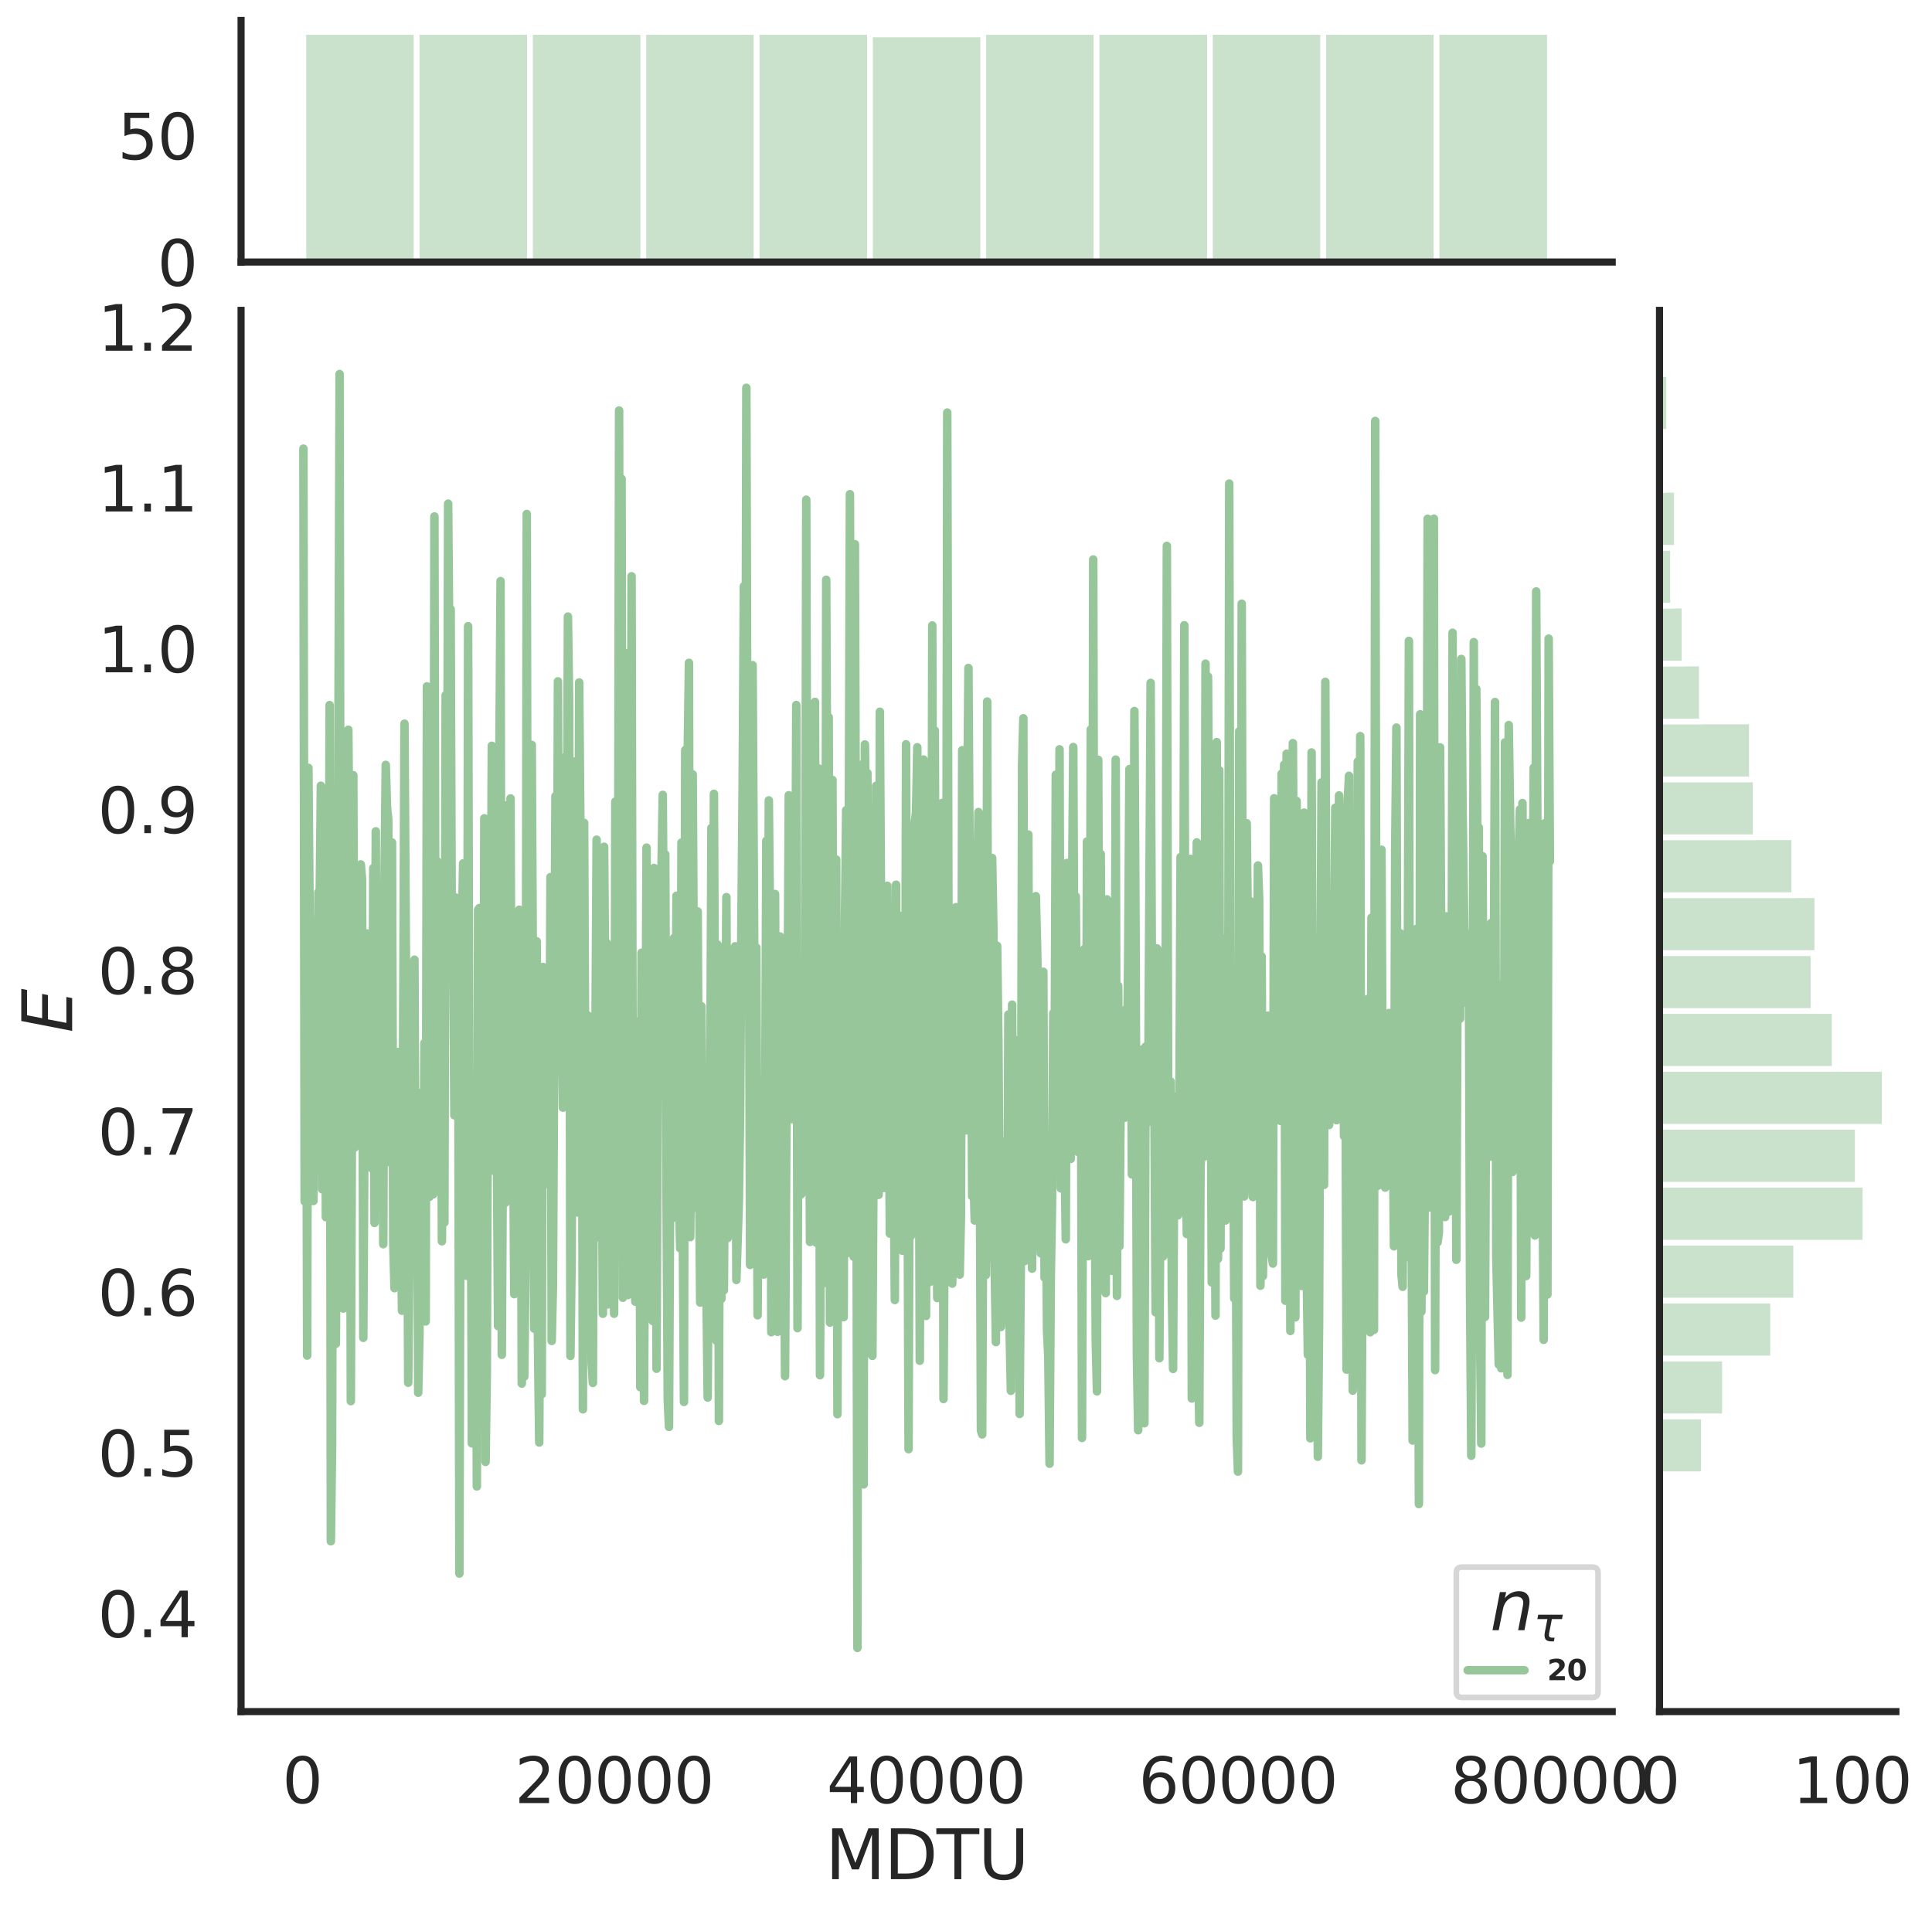 <?xml version="1.0" encoding="utf-8" standalone="no"?>
<!DOCTYPE svg PUBLIC "-//W3C//DTD SVG 1.1//EN"
  "http://www.w3.org/Graphics/SVG/1.1/DTD/svg11.dtd">
<svg height="674.159pt" version="1.1" viewBox="0 0 680.493 674.159" width="680.493pt" xmlns="http://www.w3.org/2000/svg" xmlns:xlink="http://www.w3.org/1999/xlink">
 <defs>
  <style type="text/css">*{stroke-linecap:butt;stroke-linejoin:round;}</style>
 </defs>
 <g id="figure_1">
  <g id="patch_1">
   <path d="M 0 674.159 
L 680.493 674.159 
L 680.493 0 
L 0 0 
z
" style="fill:#ffffff;"/>
  </g>
  <g id="axes_1">
   <g id="patch_2">
    <path d="M 84.914 602.94 
L 567.864 602.94 
L 567.864 109.327 
L 84.914 109.327 
z
" style="fill:none;"/>
   </g>
   <g id="matplotlib.axis_1">
    <g id="xtick_1">
     <g id="text_1">
      <!-- 0 -->
      <g style="fill:#262626;" transform="translate(99.428 635.157)scale(0.22 -0.22)">
       <defs>
        <path d="M 2034 4250 
Q 1547 4250 1301 3770 
Q 1056 3291 1056 2328 
Q 1056 1369 1301 889 
Q 1547 409 2034 409 
Q 2525 409 2770 889 
Q 3016 1369 3016 2328 
Q 3016 3291 2770 3770 
Q 2525 4250 2034 4250 
z
M 2034 4750 
Q 2819 4750 3233 4129 
Q 3647 3509 3647 2328 
Q 3647 1150 3233 529 
Q 2819 -91 2034 -91 
Q 1250 -91 836 529 
Q 422 1150 422 2328 
Q 422 3509 836 4129 
Q 1250 4750 2034 4750 
z
" id="DejaVuSans-30" transform="scale(0.016)"/>
       </defs>
       <use xlink:href="#DejaVuSans-30"/>
      </g>
     </g>
    </g>
    <g id="xtick_2">
     <g id="text_2">
      <!-- 20000 -->
      <g style="fill:#262626;" transform="translate(181.304 635.157)scale(0.22 -0.22)">
       <defs>
        <path d="M 1228 531 
L 3431 531 
L 3431 0 
L 469 0 
L 469 531 
Q 828 903 1448 1529 
Q 2069 2156 2228 2338 
Q 2531 2678 2651 2914 
Q 2772 3150 2772 3378 
Q 2772 3750 2511 3984 
Q 2250 4219 1831 4219 
Q 1534 4219 1204 4116 
Q 875 4013 500 3803 
L 500 4441 
Q 881 4594 1212 4672 
Q 1544 4750 1819 4750 
Q 2544 4750 2975 4387 
Q 3406 4025 3406 3419 
Q 3406 3131 3298 2873 
Q 3191 2616 2906 2266 
Q 2828 2175 2409 1742 
Q 1991 1309 1228 531 
z
" id="DejaVuSans-32" transform="scale(0.016)"/>
       </defs>
       <use xlink:href="#DejaVuSans-32"/>
       <use x="63.623" xlink:href="#DejaVuSans-30"/>
       <use x="127.246" xlink:href="#DejaVuSans-30"/>
       <use x="190.869" xlink:href="#DejaVuSans-30"/>
       <use x="254.492" xlink:href="#DejaVuSans-30"/>
      </g>
     </g>
    </g>
    <g id="xtick_3">
     <g id="text_3">
      <!-- 40000 -->
      <g style="fill:#262626;" transform="translate(291.176 635.157)scale(0.22 -0.22)">
       <defs>
        <path d="M 2419 4116 
L 825 1625 
L 2419 1625 
L 2419 4116 
z
M 2253 4666 
L 3047 4666 
L 3047 1625 
L 3713 1625 
L 3713 1100 
L 3047 1100 
L 3047 0 
L 2419 0 
L 2419 1100 
L 313 1100 
L 313 1709 
L 2253 4666 
z
" id="DejaVuSans-34" transform="scale(0.016)"/>
       </defs>
       <use xlink:href="#DejaVuSans-34"/>
       <use x="63.623" xlink:href="#DejaVuSans-30"/>
       <use x="127.246" xlink:href="#DejaVuSans-30"/>
       <use x="190.869" xlink:href="#DejaVuSans-30"/>
       <use x="254.492" xlink:href="#DejaVuSans-30"/>
      </g>
     </g>
    </g>
    <g id="xtick_4">
     <g id="text_4">
      <!-- 60000 -->
      <g style="fill:#262626;" transform="translate(401.047 635.157)scale(0.22 -0.22)">
       <defs>
        <path d="M 2113 2584 
Q 1688 2584 1439 2293 
Q 1191 2003 1191 1497 
Q 1191 994 1439 701 
Q 1688 409 2113 409 
Q 2538 409 2786 701 
Q 3034 994 3034 1497 
Q 3034 2003 2786 2293 
Q 2538 2584 2113 2584 
z
M 3366 4563 
L 3366 3988 
Q 3128 4100 2886 4159 
Q 2644 4219 2406 4219 
Q 1781 4219 1451 3797 
Q 1122 3375 1075 2522 
Q 1259 2794 1537 2939 
Q 1816 3084 2150 3084 
Q 2853 3084 3261 2657 
Q 3669 2231 3669 1497 
Q 3669 778 3244 343 
Q 2819 -91 2113 -91 
Q 1303 -91 875 529 
Q 447 1150 447 2328 
Q 447 3434 972 4092 
Q 1497 4750 2381 4750 
Q 2619 4750 2861 4703 
Q 3103 4656 3366 4563 
z
" id="DejaVuSans-36" transform="scale(0.016)"/>
       </defs>
       <use xlink:href="#DejaVuSans-36"/>
       <use x="63.623" xlink:href="#DejaVuSans-30"/>
       <use x="127.246" xlink:href="#DejaVuSans-30"/>
       <use x="190.869" xlink:href="#DejaVuSans-30"/>
       <use x="254.492" xlink:href="#DejaVuSans-30"/>
      </g>
     </g>
    </g>
    <g id="xtick_5">
     <g id="text_5">
      <!-- 80000 -->
      <g style="fill:#262626;" transform="translate(510.918 635.157)scale(0.22 -0.22)">
       <defs>
        <path d="M 2034 2216 
Q 1584 2216 1326 1975 
Q 1069 1734 1069 1313 
Q 1069 891 1326 650 
Q 1584 409 2034 409 
Q 2484 409 2743 651 
Q 3003 894 3003 1313 
Q 3003 1734 2745 1975 
Q 2488 2216 2034 2216 
z
M 1403 2484 
Q 997 2584 770 2862 
Q 544 3141 544 3541 
Q 544 4100 942 4425 
Q 1341 4750 2034 4750 
Q 2731 4750 3128 4425 
Q 3525 4100 3525 3541 
Q 3525 3141 3298 2862 
Q 3072 2584 2669 2484 
Q 3125 2378 3379 2068 
Q 3634 1759 3634 1313 
Q 3634 634 3220 271 
Q 2806 -91 2034 -91 
Q 1263 -91 848 271 
Q 434 634 434 1313 
Q 434 1759 690 2068 
Q 947 2378 1403 2484 
z
M 1172 3481 
Q 1172 3119 1398 2916 
Q 1625 2713 2034 2713 
Q 2441 2713 2670 2916 
Q 2900 3119 2900 3481 
Q 2900 3844 2670 4047 
Q 2441 4250 2034 4250 
Q 1625 4250 1398 4047 
Q 1172 3844 1172 3481 
z
" id="DejaVuSans-38" transform="scale(0.016)"/>
       </defs>
       <use xlink:href="#DejaVuSans-38"/>
       <use x="63.623" xlink:href="#DejaVuSans-30"/>
       <use x="127.246" xlink:href="#DejaVuSans-30"/>
       <use x="190.869" xlink:href="#DejaVuSans-30"/>
       <use x="254.492" xlink:href="#DejaVuSans-30"/>
      </g>
     </g>
    </g>
    <g id="text_6">
     <!-- MDTU -->
     <g style="fill:#262626;" transform="translate(290.683 661.968)scale(0.24 -0.24)">
      <defs>
       <path d="M 628 4666 
L 1569 4666 
L 2759 1491 
L 3956 4666 
L 4897 4666 
L 4897 0 
L 4281 0 
L 4281 4097 
L 3078 897 
L 2444 897 
L 1241 4097 
L 1241 0 
L 628 0 
L 628 4666 
z
" id="DejaVuSans-4d" transform="scale(0.016)"/>
       <path d="M 1259 4147 
L 1259 519 
L 2022 519 
Q 2988 519 3436 956 
Q 3884 1394 3884 2338 
Q 3884 3275 3436 3711 
Q 2988 4147 2022 4147 
L 1259 4147 
z
M 628 4666 
L 1925 4666 
Q 3281 4666 3915 4102 
Q 4550 3538 4550 2338 
Q 4550 1131 3912 565 
Q 3275 0 1925 0 
L 628 0 
L 628 4666 
z
" id="DejaVuSans-44" transform="scale(0.016)"/>
       <path d="M -19 4666 
L 3928 4666 
L 3928 4134 
L 2272 4134 
L 2272 0 
L 1638 0 
L 1638 4134 
L -19 4134 
L -19 4666 
z
" id="DejaVuSans-54" transform="scale(0.016)"/>
       <path d="M 556 4666 
L 1191 4666 
L 1191 1831 
Q 1191 1081 1462 751 
Q 1734 422 2344 422 
Q 2950 422 3222 751 
Q 3494 1081 3494 1831 
L 3494 4666 
L 4128 4666 
L 4128 1753 
Q 4128 841 3676 375 
Q 3225 -91 2344 -91 
Q 1459 -91 1007 375 
Q 556 841 556 1753 
L 556 4666 
z
" id="DejaVuSans-55" transform="scale(0.016)"/>
      </defs>
      <use xlink:href="#DejaVuSans-4d"/>
      <use x="86.279" xlink:href="#DejaVuSans-44"/>
      <use x="163.281" xlink:href="#DejaVuSans-54"/>
      <use x="224.365" xlink:href="#DejaVuSans-55"/>
     </g>
    </g>
   </g>
   <g id="matplotlib.axis_2">
    <g id="ytick_1">
     <g id="text_7">
      <!-- 0.4 -->
      <g style="fill:#262626;" transform="translate(34.428 576.727)scale(0.22 -0.22)">
       <defs>
        <path d="M 684 794 
L 1344 794 
L 1344 0 
L 684 0 
L 684 794 
z
" id="DejaVuSans-2e" transform="scale(0.016)"/>
       </defs>
       <use xlink:href="#DejaVuSans-30"/>
       <use x="63.623" xlink:href="#DejaVuSans-2e"/>
       <use x="95.41" xlink:href="#DejaVuSans-34"/>
      </g>
     </g>
    </g>
    <g id="ytick_2">
     <g id="text_8">
      <!-- 0.5 -->
      <g style="fill:#262626;" transform="translate(34.428 520.078)scale(0.22 -0.22)">
       <defs>
        <path d="M 691 4666 
L 3169 4666 
L 3169 4134 
L 1269 4134 
L 1269 2991 
Q 1406 3038 1543 3061 
Q 1681 3084 1819 3084 
Q 2600 3084 3056 2656 
Q 3513 2228 3513 1497 
Q 3513 744 3044 326 
Q 2575 -91 1722 -91 
Q 1428 -91 1123 -41 
Q 819 9 494 109 
L 494 744 
Q 775 591 1075 516 
Q 1375 441 1709 441 
Q 2250 441 2565 725 
Q 2881 1009 2881 1497 
Q 2881 1984 2565 2268 
Q 2250 2553 1709 2553 
Q 1456 2553 1204 2497 
Q 953 2441 691 2322 
L 691 4666 
z
" id="DejaVuSans-35" transform="scale(0.016)"/>
       </defs>
       <use xlink:href="#DejaVuSans-30"/>
       <use x="63.623" xlink:href="#DejaVuSans-2e"/>
       <use x="95.41" xlink:href="#DejaVuSans-35"/>
      </g>
     </g>
    </g>
    <g id="ytick_3">
     <g id="text_9">
      <!-- 0.6 -->
      <g style="fill:#262626;" transform="translate(34.428 463.429)scale(0.22 -0.22)">
       <use xlink:href="#DejaVuSans-30"/>
       <use x="63.623" xlink:href="#DejaVuSans-2e"/>
       <use x="95.41" xlink:href="#DejaVuSans-36"/>
      </g>
     </g>
    </g>
    <g id="ytick_4">
     <g id="text_10">
      <!-- 0.7 -->
      <g style="fill:#262626;" transform="translate(34.428 406.78)scale(0.22 -0.22)">
       <defs>
        <path d="M 525 4666 
L 3525 4666 
L 3525 4397 
L 1831 0 
L 1172 0 
L 2766 4134 
L 525 4134 
L 525 4666 
z
" id="DejaVuSans-37" transform="scale(0.016)"/>
       </defs>
       <use xlink:href="#DejaVuSans-30"/>
       <use x="63.623" xlink:href="#DejaVuSans-2e"/>
       <use x="95.41" xlink:href="#DejaVuSans-37"/>
      </g>
     </g>
    </g>
    <g id="ytick_5">
     <g id="text_11">
      <!-- 0.8 -->
      <g style="fill:#262626;" transform="translate(34.428 350.131)scale(0.22 -0.22)">
       <use xlink:href="#DejaVuSans-30"/>
       <use x="63.623" xlink:href="#DejaVuSans-2e"/>
       <use x="95.41" xlink:href="#DejaVuSans-38"/>
      </g>
     </g>
    </g>
    <g id="ytick_6">
     <g id="text_12">
      <!-- 0.9 -->
      <g style="fill:#262626;" transform="translate(34.428 293.482)scale(0.22 -0.22)">
       <defs>
        <path d="M 703 97 
L 703 672 
Q 941 559 1184 500 
Q 1428 441 1663 441 
Q 2288 441 2617 861 
Q 2947 1281 2994 2138 
Q 2813 1869 2534 1725 
Q 2256 1581 1919 1581 
Q 1219 1581 811 2004 
Q 403 2428 403 3163 
Q 403 3881 828 4315 
Q 1253 4750 1959 4750 
Q 2769 4750 3195 4129 
Q 3622 3509 3622 2328 
Q 3622 1225 3098 567 
Q 2575 -91 1691 -91 
Q 1453 -91 1209 -44 
Q 966 3 703 97 
z
M 1959 2075 
Q 2384 2075 2632 2365 
Q 2881 2656 2881 3163 
Q 2881 3666 2632 3958 
Q 2384 4250 1959 4250 
Q 1534 4250 1286 3958 
Q 1038 3666 1038 3163 
Q 1038 2656 1286 2365 
Q 1534 2075 1959 2075 
z
" id="DejaVuSans-39" transform="scale(0.016)"/>
       </defs>
       <use xlink:href="#DejaVuSans-30"/>
       <use x="63.623" xlink:href="#DejaVuSans-2e"/>
       <use x="95.41" xlink:href="#DejaVuSans-39"/>
      </g>
     </g>
    </g>
    <g id="ytick_7">
     <g id="text_13">
      <!-- 1.0 -->
      <g style="fill:#262626;" transform="translate(34.428 236.833)scale(0.22 -0.22)">
       <defs>
        <path d="M 794 531 
L 1825 531 
L 1825 4091 
L 703 3866 
L 703 4441 
L 1819 4666 
L 2450 4666 
L 2450 531 
L 3481 531 
L 3481 0 
L 794 0 
L 794 531 
z
" id="DejaVuSans-31" transform="scale(0.016)"/>
       </defs>
       <use xlink:href="#DejaVuSans-31"/>
       <use x="63.623" xlink:href="#DejaVuSans-2e"/>
       <use x="95.41" xlink:href="#DejaVuSans-30"/>
      </g>
     </g>
    </g>
    <g id="ytick_8">
     <g id="text_14">
      <!-- 1.1 -->
      <g style="fill:#262626;" transform="translate(34.428 180.184)scale(0.22 -0.22)">
       <use xlink:href="#DejaVuSans-31"/>
       <use x="63.623" xlink:href="#DejaVuSans-2e"/>
       <use x="95.41" xlink:href="#DejaVuSans-31"/>
      </g>
     </g>
    </g>
    <g id="ytick_9">
     <g id="text_15">
      <!-- 1.2 -->
      <g style="fill:#262626;" transform="translate(34.428 123.535)scale(0.22 -0.22)">
       <use xlink:href="#DejaVuSans-31"/>
       <use x="63.623" xlink:href="#DejaVuSans-2e"/>
       <use x="95.41" xlink:href="#DejaVuSans-32"/>
      </g>
     </g>
    </g>
    <g id="text_16">
     <!-- $E$ -->
     <g style="fill:#262626;" transform="translate(25.436 363.813)rotate(-90)scale(0.24 -0.24)">
      <defs>
       <path d="M 1081 4666 
L 4031 4666 
L 3928 4134 
L 1606 4134 
L 1338 2753 
L 3566 2753 
L 3463 2222 
L 1234 2222 
L 909 531 
L 3284 531 
L 3181 0 
L 172 0 
L 1081 4666 
z
" id="DejaVuSans-Oblique-45" transform="scale(0.016)"/>
      </defs>
      <use transform="translate(0 0.094)" xlink:href="#DejaVuSans-Oblique-45"/>
     </g>
    </g>
   </g>
   <g id="line2d_1">
    <path clip-path="url(#pdab5bba63e)" d="M 106.867 158.041 
L 107.306 423.197 
L 107.746 295.779 
L 108.185 477.522 
L 108.625 270.489 
L 109.064 322.658 
L 109.504 389.369 
L 109.943 415.157 
L 110.382 423.07 
L 110.822 324.703 
L 111.261 327.268 
L 111.701 411.819 
L 112.14 314.297 
L 112.58 318.506 
L 113.019 276.781 
L 113.459 418.933 
L 113.898 308.46 
L 114.338 296.605 
L 114.777 428.772 
L 115.217 426.973 
L 115.656 416.743 
L 116.096 248.374 
L 116.535 542.924 
L 116.975 508.672 
L 117.414 318.58 
L 117.854 361.542 
L 118.293 473.368 
L 118.733 405.317 
L 119.612 131.764 
L 120.051 406.181 
L 120.93 460.955 
L 121.37 385.773 
L 121.809 330.163 
L 122.249 364.927 
L 122.688 257.062 
L 123.128 311.125 
L 123.567 493.571 
L 124.446 273.085 
L 124.885 404.27 
L 125.764 352.646 
L 126.204 376.961 
L 126.643 373.111 
L 127.083 304.497 
L 127.522 309.816 
L 127.962 471.267 
L 128.401 390.344 
L 128.841 404.739 
L 129.28 328.833 
L 129.72 388.045 
L 130.159 404.424 
L 130.599 370.615 
L 131.038 411.623 
L 131.478 305.793 
L 131.917 430.803 
L 132.357 292.847 
L 132.796 423.865 
L 133.236 312.062 
L 133.675 317.227 
L 134.115 378.281 
L 134.554 341.745 
L 134.994 438.286 
L 135.433 310.08 
L 135.873 269.447 
L 136.312 284.507 
L 136.752 288.529 
L 137.191 409.379 
L 138.07 296.773 
L 138.51 437.558 
L 138.949 453.779 
L 139.388 388.979 
L 139.828 431.891 
L 140.267 370.575 
L 140.707 383.278 
L 141.586 461.725 
L 142.465 254.929 
L 143.344 397.918 
L 143.783 487.088 
L 144.223 437.233 
L 144.662 346.713 
L 145.102 375.174 
L 145.541 359.439 
L 145.981 338.079 
L 146.42 444.204 
L 146.86 384.711 
L 147.299 490.612 
L 147.739 470.874 
L 148.178 390.273 
L 148.618 393.957 
L 149.057 441.25 
L 149.497 367.424 
L 149.936 465.496 
L 150.376 241.777 
L 150.815 412.449 
L 151.255 421.618 
L 151.694 344.969 
L 152.134 345.641 
L 152.573 420.745 
L 153.012 181.933 
L 153.452 396.165 
L 153.891 303.235 
L 154.331 364.177 
L 154.77 387.017 
L 155.21 336.465 
L 155.649 437.245 
L 156.089 389.729 
L 156.528 430.654 
L 156.968 244.886 
L 157.407 333.852 
L 157.847 177.431 
L 158.286 231.016 
L 158.726 214.589 
L 159.165 338.168 
L 159.605 326.445 
L 160.044 392.875 
L 160.484 316.15 
L 160.923 383.095 
L 161.363 340.579 
L 161.802 554.299 
L 162.242 397.14 
L 162.681 328.684 
L 163.121 304.146 
L 163.56 350.39 
L 164 305.053 
L 164.439 449.427 
L 164.879 220.589 
L 165.318 403.292 
L 165.758 382.297 
L 166.197 508.435 
L 166.637 508.013 
L 167.076 396.032 
L 167.515 389.585 
L 167.955 523.62 
L 168.394 320.552 
L 168.834 319.872 
L 169.273 486.561 
L 169.713 343.705 
L 170.152 438.032 
L 170.592 288.254 
L 171.031 514.964 
L 171.471 483.324 
L 171.91 364.391 
L 172.35 380.428 
L 172.789 356.869 
L 173.229 262.719 
L 173.668 284.91 
L 174.108 412.511 
L 174.547 332.415 
L 175.426 467.118 
L 175.866 271.017 
L 176.305 204.71 
L 176.745 477.248 
L 177.184 391.516 
L 177.624 283.624 
L 178.063 423.642 
L 178.503 419.386 
L 178.942 366.871 
L 179.382 383.479 
L 179.821 281.254 
L 180.261 405.679 
L 180.7 392.213 
L 181.139 455.89 
L 181.579 414.683 
L 182.018 411.981 
L 182.458 340.916 
L 182.897 320.455 
L 183.337 348.986 
L 183.776 487.391 
L 184.216 462.788 
L 184.655 484.938 
L 185.095 445.557 
L 185.534 181.051 
L 185.974 421.404 
L 186.413 352.781 
L 186.853 402.465 
L 187.292 262.406 
L 187.732 352.056 
L 188.171 468.039 
L 188.611 377.82 
L 189.05 331.594 
L 189.49 473.411 
L 189.929 508.147 
L 190.369 414.679 
L 190.808 491.158 
L 191.248 340.62 
L 191.687 417.373 
L 192.127 349.255 
L 192.566 348.192 
L 193.006 407.578 
L 193.445 408.636 
L 193.885 308.982 
L 194.324 472.372 
L 194.764 452.652 
L 195.642 280.472 
L 196.082 365.233 
L 196.521 240.004 
L 196.961 347.444 
L 197.4 327.856 
L 197.84 348.697 
L 198.279 390.186 
L 198.719 381.323 
L 199.158 266.626 
L 199.598 335.713 
L 200.037 217.196 
L 200.477 247.447 
L 200.916 477.649 
L 201.356 442.755 
L 201.795 319.944 
L 202.235 268.289 
L 202.674 404.655 
L 203.114 378.198 
L 203.553 427.122 
L 203.993 240.385 
L 204.432 291.575 
L 204.872 323.266 
L 205.311 496.461 
L 205.751 289.878 
L 206.19 395.798 
L 206.63 403.618 
L 207.069 357.712 
L 207.509 399.37 
L 207.948 414.727 
L 208.388 480.219 
L 208.827 487.158 
L 209.266 382.11 
L 209.706 369.494 
L 210.145 295.792 
L 210.585 435.872 
L 211.464 359.951 
L 211.903 381.501 
L 212.343 462.779 
L 212.782 298.276 
L 213.222 354.368 
L 213.661 332.11 
L 214.101 459.503 
L 214.54 351.698 
L 214.98 340.826 
L 215.419 381.822 
L 215.859 376.386 
L 216.298 462.777 
L 216.738 282.368 
L 217.177 295.076 
L 217.617 367.415 
L 218.056 144.605 
L 218.496 356.967 
L 218.935 168.672 
L 219.375 457.149 
L 219.814 401.746 
L 220.254 278.112 
L 220.693 230.109 
L 221.133 456.19 
L 221.572 257.351 
L 222.012 433.642 
L 222.451 203.005 
L 222.891 408.849 
L 223.33 406.006 
L 223.769 458.53 
L 224.209 441.334 
L 224.648 407.201 
L 225.088 359.743 
L 225.527 488.668 
L 225.967 335.627 
L 226.406 392.804 
L 226.846 493.479 
L 227.725 298.582 
L 228.164 421.509 
L 228.604 393.867 
L 229.043 328.569 
L 229.483 377.659 
L 229.922 465.347 
L 230.362 305.763 
L 230.801 330.832 
L 231.241 482.16 
L 231.68 374.663 
L 232.12 358.509 
L 232.559 364.784 
L 232.999 305.682 
L 233.438 280.001 
L 233.878 346.386 
L 234.317 300.936 
L 234.757 418.784 
L 235.196 492.773 
L 235.636 502.646 
L 236.075 411.38 
L 236.515 377.632 
L 236.954 429.06 
L 237.393 330.423 
L 237.833 402.619 
L 238.272 315.54 
L 238.712 427.741 
L 239.151 424.586 
L 239.591 439.763 
L 240.03 296.823 
L 240.47 430.325 
L 240.909 493.858 
L 241.349 264.23 
L 241.788 366.802 
L 242.228 265.214 
L 242.667 233.495 
L 243.107 435.797 
L 243.546 386.018 
L 243.986 272.787 
L 244.865 425.411 
L 245.304 380.571 
L 245.744 321.062 
L 246.183 409.758 
L 246.623 458.845 
L 247.062 354.464 
L 247.502 421.252 
L 247.941 387.932 
L 248.381 387.845 
L 248.82 453.731 
L 249.26 492.303 
L 249.699 418.516 
L 250.139 389.591 
L 250.578 291.662 
L 251.018 381.369 
L 251.457 279.624 
L 252.336 472.317 
L 252.775 332.789 
L 253.215 500.546 
L 253.654 361.361 
L 254.094 457.555 
L 254.533 414.698 
L 254.973 454.547 
L 255.852 316.025 
L 256.291 436.167 
L 256.731 391.143 
L 257.17 403.549 
L 257.61 420.071 
L 258.049 346.411 
L 258.489 390.081 
L 258.928 333.344 
L 259.368 450.882 
L 260.247 423.085 
L 260.686 391.761 
L 261.126 325.871 
L 261.565 278.074 
L 262.005 206.492 
L 262.444 335.165 
L 262.884 136.607 
L 263.323 304.088 
L 263.763 310.099 
L 264.202 445.579 
L 264.642 299.694 
L 265.081 234.314 
L 265.96 386.91 
L 266.399 333.787 
L 266.839 463.315 
L 267.278 391.98 
L 267.718 433.699 
L 268.157 380.291 
L 268.597 408.838 
L 269.036 448.975 
L 269.476 401.606 
L 269.915 296.157 
L 270.355 394.122 
L 270.794 281.94 
L 271.234 327.046 
L 271.673 469.282 
L 272.113 370.977 
L 272.552 398.686 
L 272.992 314.934 
L 273.431 433.249 
L 273.871 469.151 
L 274.31 356.128 
L 274.75 329.895 
L 275.189 387.883 
L 275.629 417.542 
L 276.068 416.547 
L 276.508 484.786 
L 276.947 403.974 
L 277.387 361.885 
L 277.826 280.143 
L 278.266 352.376 
L 278.705 302.864 
L 279.145 394.254 
L 279.584 379.904 
L 280.023 361.014 
L 280.463 248.349 
L 280.902 467.84 
L 281.342 342.347 
L 281.781 367.817 
L 282.221 420.678 
L 282.66 368.484 
L 283.1 386.312 
L 283.539 391.203 
L 283.979 176.032 
L 284.418 368.136 
L 284.858 347.952 
L 285.297 437.5 
L 285.737 284.668 
L 286.176 377.591 
L 286.616 400.467 
L 287.055 247.247 
L 287.495 437.763 
L 287.934 383.701 
L 288.374 270.7 
L 288.813 484.436 
L 289.253 405.739 
L 289.692 407.2 
L 290.132 420.036 
L 290.571 451.905 
L 291.011 204.224 
L 291.45 302.748 
L 291.89 252.643 
L 292.329 465.914 
L 292.769 312.75 
L 293.208 274.744 
L 293.647 405.948 
L 294.087 397.617 
L 294.526 302.76 
L 294.966 498.165 
L 295.405 334.718 
L 295.845 362.118 
L 296.284 359.352 
L 296.724 364.747 
L 297.163 463.984 
L 297.603 324.462 
L 298.042 285.398 
L 298.482 441.401 
L 299.361 174.088 
L 299.8 294.119 
L 300.24 333.393 
L 300.679 442.703 
L 301.119 191.696 
L 301.558 345.154 
L 301.998 580.503 
L 302.437 275.075 
L 302.877 431.089 
L 303.316 337.672 
L 303.756 269.249 
L 304.195 522.91 
L 304.635 262.237 
L 305.074 294.031 
L 305.514 272.288 
L 305.953 429.238 
L 306.393 335.64 
L 306.832 422.057 
L 307.272 477.614 
L 307.711 402.712 
L 308.15 365.254 
L 308.59 276.828 
L 309.029 404.489 
L 309.469 420.9 
L 309.908 250.717 
L 310.348 326.27 
L 310.787 338.517 
L 311.227 418.478 
L 311.666 363.719 
L 312.106 373.334 
L 312.545 312.02 
L 313.424 434.54 
L 313.864 432.934 
L 314.303 356.38 
L 315.182 457.959 
L 315.622 311.65 
L 316.061 436.634 
L 316.94 322.656 
L 317.38 399.161 
L 317.819 440.57 
L 318.259 366.066 
L 318.698 432.752 
L 319.138 262.178 
L 320.017 510.486 
L 320.456 374.928 
L 320.896 435.321 
L 321.775 380.031 
L 322.214 289.937 
L 322.653 286.018 
L 323.093 263.231 
L 323.532 346.144 
L 323.972 479.34 
L 324.411 337.304 
L 324.851 409.166 
L 325.29 267.559 
L 325.73 347.812 
L 326.169 463.57 
L 326.609 290.686 
L 327.048 425.127 
L 327.488 451.609 
L 327.927 425.931 
L 328.367 220.333 
L 328.806 372.904 
L 329.246 257.311 
L 329.685 385.918 
L 330.125 457.261 
L 330.564 312.327 
L 331.004 369.406 
L 331.443 442.507 
L 331.883 282.837 
L 332.322 492.823 
L 332.762 424.647 
L 333.201 410.556 
L 333.641 145.331 
L 334.08 328.806 
L 334.52 434.37 
L 334.959 362.087 
L 335.399 452.172 
L 336.277 404.867 
L 336.717 319.574 
L 337.156 365.972 
L 337.596 350.432 
L 338.035 448.998 
L 338.475 427.979 
L 338.914 264.274 
L 339.354 339.383 
L 339.793 322.146 
L 340.233 398.201 
L 340.672 287.416 
L 341.112 235.31 
L 341.551 307.982 
L 341.991 344.316 
L 342.43 421.44 
L 342.87 412.26 
L 343.309 429.95 
L 343.749 416.402 
L 344.188 319.728 
L 344.628 286.056 
L 345.507 503.886 
L 345.946 505.29 
L 346.386 405.256 
L 346.825 388.547 
L 347.265 449.103 
L 347.704 247.12 
L 348.144 415.264 
L 348.583 443.266 
L 349.023 307.16 
L 349.462 302.251 
L 349.902 327.612 
L 350.341 445.492 
L 350.78 472.77 
L 351.22 333.173 
L 351.659 366.354 
L 352.099 431.363 
L 352.538 467.441 
L 352.978 457.159 
L 353.417 403.036 
L 353.857 402.134 
L 354.296 445.288 
L 354.736 461.135 
L 355.175 357.381 
L 355.615 469.476 
L 356.054 489.929 
L 356.494 353.881 
L 356.933 433.142 
L 357.812 416.76 
L 358.252 467.443 
L 358.691 366.371 
L 359.131 498.084 
L 359.57 443.38 
L 360.01 269.133 
L 360.449 253.026 
L 360.889 444.253 
L 361.768 413.376 
L 362.207 293.975 
L 362.647 439.89 
L 363.086 405.495 
L 363.526 446.906 
L 363.965 364.43 
L 364.404 412.192 
L 364.844 315.688 
L 365.283 333.293 
L 365.723 356.376 
L 366.162 424.35 
L 366.602 441.521 
L 367.041 368.857 
L 367.481 342.311 
L 367.92 450.052 
L 368.36 421.623 
L 368.799 468.91 
L 369.239 478.206 
L 369.678 515.619 
L 370.118 449.783 
L 370.557 423.89 
L 370.997 356.888 
L 371.436 386.523 
L 371.876 272.923 
L 372.315 394.361 
L 372.755 382.068 
L 373.194 263.946 
L 373.634 418.591 
L 374.073 305.938 
L 374.513 306.092 
L 374.952 404.12 
L 375.392 436.572 
L 375.831 304.004 
L 376.271 404.917 
L 376.71 319.393 
L 377.15 408.238 
L 377.589 317.103 
L 378.029 263.154 
L 378.468 364.617 
L 378.907 315.749 
L 379.347 370.839 
L 379.786 405.819 
L 380.226 351.825 
L 380.665 337.149 
L 381.105 506.541 
L 381.544 374.836 
L 381.984 334.231 
L 382.423 436.339 
L 382.863 296.432 
L 383.302 442.49 
L 383.742 430.162 
L 384.181 256.966 
L 384.621 419.505 
L 385.06 197.088 
L 385.5 393.008 
L 385.939 472.105 
L 386.379 490.123 
L 386.818 267.647 
L 387.258 392.555 
L 387.697 300.803 
L 388.576 451.469 
L 389.016 376.953 
L 389.455 455.519 
L 389.895 316.807 
L 390.334 364.818 
L 390.774 371.02 
L 391.213 431.884 
L 391.653 447.68 
L 392.092 424.884 
L 392.531 409.889 
L 392.971 267.58 
L 393.41 456.497 
L 393.85 347.273 
L 394.289 439.011 
L 394.729 386.715 
L 395.168 360.767 
L 395.608 386.126 
L 396.047 393.78 
L 396.487 355.617 
L 396.926 373.825 
L 397.366 337.924 
L 397.805 270.934 
L 398.684 413.72 
L 399.124 384.106 
L 399.563 250.467 
L 400.003 335.036 
L 400.442 477.735 
L 400.882 503.833 
L 401.321 427.803 
L 401.761 373.969 
L 402.2 405.823 
L 402.64 369.547 
L 403.079 501.364 
L 403.519 368.68 
L 403.958 395.601 
L 404.398 390.115 
L 405.277 240.555 
L 405.716 342.97 
L 406.156 380.854 
L 406.595 387.076 
L 407.034 462.278 
L 407.474 334.075 
L 407.913 334.741 
L 408.353 478.462 
L 408.792 410.661 
L 409.232 416.653 
L 409.671 442.592 
L 410.111 417.307 
L 410.55 357.686 
L 410.99 192.3 
L 411.429 381.055 
L 411.869 391.146 
L 412.308 380.954 
L 412.748 454.807 
L 413.187 482.223 
L 413.627 396.79 
L 414.066 397.261 
L 414.506 386.305 
L 414.945 428.097 
L 415.385 393.743 
L 415.824 301.92 
L 416.264 366.796 
L 416.703 358.069 
L 417.143 220.244 
L 417.582 399.578 
L 418.022 434.707 
L 418.461 343.535 
L 418.901 305.709 
L 419.34 302.57 
L 419.78 492.642 
L 420.219 435.326 
L 420.658 336.035 
L 421.098 404.176 
L 421.537 296.753 
L 421.977 471.471 
L 422.416 501.206 
L 422.856 411.352 
L 423.295 402.396 
L 423.735 312.327 
L 424.174 407.424 
L 424.614 233.786 
L 425.053 396.981 
L 425.493 238.333 
L 425.932 313.528 
L 426.372 355.92 
L 426.811 451.758 
L 427.251 316.757 
L 427.69 376.551 
L 428.13 463.422 
L 428.569 261.425 
L 429.009 443.436 
L 429.448 271.344 
L 429.888 439.805 
L 430.327 330.506 
L 430.767 373.705 
L 431.206 365.669 
L 431.646 429.946 
L 432.085 394.755 
L 432.525 406.518 
L 432.964 170.346 
L 433.404 374.335 
L 433.843 386.985 
L 434.283 378.033 
L 434.722 457.387 
L 435.161 388.114 
L 435.601 506.392 
L 436.04 518.391 
L 436.48 257.604 
L 436.919 421.065 
L 437.359 212.651 
L 437.798 383.658 
L 438.238 421.456 
L 438.677 380.823 
L 439.117 290.001 
L 439.556 332.241 
L 439.996 356.942 
L 440.435 317.488 
L 440.875 410.974 
L 441.314 421.67 
L 441.754 342.888 
L 442.193 328.865 
L 442.633 355.13 
L 443.072 304.871 
L 443.512 316.781 
L 443.951 452.928 
L 444.391 336.938 
L 444.83 449.522 
L 445.27 418.278 
L 445.709 374.097 
L 446.149 400.81 
L 446.588 357.795 
L 447.028 423.076 
L 447.467 390.372 
L 447.907 442.291 
L 448.346 445.111 
L 448.786 281.194 
L 449.225 340.975 
L 449.664 345.22 
L 450.104 341.172 
L 450.543 315.261 
L 450.983 394.834 
L 451.422 272.524 
L 451.862 376.658 
L 452.301 269.365 
L 452.741 458.21 
L 453.18 265.51 
L 453.62 379.985 
L 454.059 350.627 
L 454.499 468.854 
L 454.938 293.419 
L 455.378 261.774 
L 455.817 333.682 
L 456.257 464.045 
L 456.696 282.129 
L 457.136 333.577 
L 457.575 306.138 
L 458.015 428.755 
L 458.454 453.014 
L 458.894 430.627 
L 459.333 286.255 
L 460.212 444.116 
L 460.652 477.238 
L 461.091 363.045 
L 461.531 506.667 
L 461.97 265.06 
L 462.41 396.748 
L 462.849 418.741 
L 463.288 423.023 
L 463.728 402.601 
L 464.167 513.152 
L 464.607 466.773 
L 465.046 355.419 
L 465.486 275.619 
L 465.925 321.803 
L 466.365 417.4 
L 466.804 240.187 
L 467.244 351.838 
L 467.683 391.668 
L 468.123 396.31 
L 468.562 330.497 
L 469.002 344.141 
L 469.441 325.171 
L 469.881 345.623 
L 470.32 284.522 
L 470.76 394.605 
L 471.639 280.191 
L 472.078 306.017 
L 472.518 289.077 
L 472.957 331.422 
L 473.397 400.225 
L 473.836 350.435 
L 474.276 482.456 
L 474.715 281.801 
L 475.155 273.284 
L 475.594 459.725 
L 476.034 409.823 
L 476.473 489.88 
L 476.913 462.607 
L 477.352 479.603 
L 477.791 461.987 
L 478.231 268.279 
L 478.67 405.239 
L 479.11 259.301 
L 479.549 514.436 
L 479.989 424.822 
L 480.428 418.724 
L 480.868 408.411 
L 481.307 429.726 
L 481.747 351.883 
L 482.186 466.713 
L 482.626 469.306 
L 483.065 323.282 
L 483.505 378.41 
L 483.944 468.464 
L 484.384 148.297 
L 484.823 375.431 
L 485.263 417.728 
L 485.702 387.359 
L 486.142 410.063 
L 486.581 299.335 
L 487.021 393.915 
L 487.46 377.952 
L 487.9 418.359 
L 488.339 394.026 
L 488.779 380.804 
L 489.218 356.861 
L 489.658 402.285 
L 490.097 385.847 
L 490.537 390.064 
L 490.976 439.028 
L 491.415 299.693 
L 491.855 256.3 
L 492.294 415.748 
L 492.734 342.243 
L 493.173 328.736 
L 493.613 448.907 
L 494.052 453.293 
L 494.492 358.108 
L 494.931 359.06 
L 495.371 433.193 
L 495.81 356.941 
L 496.25 225.76 
L 496.689 443.247 
L 497.129 416.724 
L 497.568 507.451 
L 498.008 405.357 
L 498.447 419.489 
L 498.887 327.204 
L 499.326 368.698 
L 499.766 529.822 
L 500.205 251.604 
L 500.645 462.065 
L 501.084 405.018 
L 501.524 454.974 
L 501.963 406.416 
L 502.403 374.619 
L 502.842 182.745 
L 503.282 425.345 
L 503.721 301.38 
L 504.161 349.11 
L 504.6 320.9 
L 505.04 182.72 
L 505.479 482.634 
L 505.918 311.667 
L 506.358 437.605 
L 506.797 434.198 
L 507.237 263.27 
L 507.676 339.688 
L 508.116 323.043 
L 508.555 427.045 
L 508.995 428.727 
L 509.434 322.794 
L 509.874 392.853 
L 510.313 426.812 
L 510.753 419.202 
L 511.192 392.458 
L 511.632 222.895 
L 512.071 388.73 
L 512.511 304.047 
L 512.95 443.779 
L 513.39 340.678 
L 513.829 332.006 
L 514.269 358.846 
L 514.708 232.128 
L 515.148 284.957 
L 516.027 346.861 
L 516.466 353.288 
L 516.906 338.215 
L 517.345 328.955 
L 517.785 456.031 
L 518.224 512.8 
L 518.664 402.396 
L 519.103 226.209 
L 519.542 384.673 
L 519.982 242.713 
L 520.421 306.972 
L 520.861 291.474 
L 521.3 469.582 
L 521.74 508.522 
L 522.179 301.604 
L 523.058 463.922 
L 523.498 365.175 
L 523.937 364.43 
L 524.377 365.801 
L 524.816 407.432 
L 525.256 325.104 
L 525.695 347.961 
L 526.135 355.431 
L 526.574 247.298 
L 527.014 442.576 
L 527.893 480.658 
L 528.332 346.89 
L 528.772 482 
L 529.211 436.163 
L 529.651 429.884 
L 530.09 261.501 
L 530.53 309.884 
L 530.969 484.321 
L 531.409 255.411 
L 532.288 312.71 
L 532.727 412.846 
L 533.167 321.83 
L 533.606 362.948 
L 534.045 350.188 
L 534.485 378.918 
L 534.924 300.536 
L 535.364 285.127 
L 535.803 464.139 
L 536.243 282.89 
L 536.682 389.716 
L 537.122 415.063 
L 537.561 449.501 
L 538.44 289.948 
L 539.319 372.309 
L 539.759 341.448 
L 540.198 270.448 
L 540.638 435.23 
L 541.077 208.347 
L 541.956 382.621 
L 542.396 299.239 
L 542.835 388.755 
L 543.275 402.846 
L 543.714 471.962 
L 544.154 289.961 
L 544.593 296.215 
L 545.033 456.016 
L 545.472 224.971 
L 545.912 303.421 
L 545.912 303.421 
" style="fill:none;stroke:#96c69a;stroke-linecap:round;stroke-width:3;"/>
   </g>
   <g id="line2d_2"/>
   <g id="patch_3">
    <path d="M 84.914 602.94 
L 84.914 109.327 
" style="fill:none;stroke:#262626;stroke-linecap:square;stroke-linejoin:miter;stroke-width:2.5;"/>
   </g>
   <g id="patch_4">
    <path d="M 84.914 602.94 
L 567.864 602.94 
" style="fill:none;stroke:#262626;stroke-linecap:square;stroke-linejoin:miter;stroke-width:2.5;"/>
   </g>
   <g id="legend_1">
    <g id="patch_5">
     <path d="M 514.948 597.94 
L 560.864 597.94 
Q 562.864 597.94 562.864 595.94 
L 562.864 554.034 
Q 562.864 552.034 560.864 552.034 
L 514.948 552.034 
Q 512.948 552.034 512.948 554.034 
L 512.948 595.94 
Q 512.948 597.94 514.948 597.94 
z
" style="fill:#ffffff;opacity:0.8;stroke:#cccccc;stroke-linejoin:miter;stroke-width:2;"/>
    </g>
    <g id="text_17">
     <!-- $n_\tau$ -->
     <g style="fill:#262626;" transform="translate(524.826 574.271)scale(0.24 -0.24)">
      <defs>
       <path d="M 3566 2113 
L 3156 0 
L 2578 0 
L 2988 2091 
Q 3016 2238 3031 2350 
Q 3047 2463 3047 2528 
Q 3047 2791 2881 2937 
Q 2716 3084 2419 3084 
Q 1956 3084 1622 2776 
Q 1288 2469 1184 1941 
L 800 0 
L 225 0 
L 903 3500 
L 1478 3500 
L 1363 2950 
Q 1603 3253 1940 3418 
Q 2278 3584 2650 3584 
Q 3113 3584 3367 3334 
Q 3622 3084 3622 2631 
Q 3622 2519 3608 2391 
Q 3594 2263 3566 2113 
z
" id="DejaVuSans-Oblique-6e" transform="scale(0.016)"/>
       <path d="M 2103 638 
Q 2188 488 2525 488 
L 2800 488 
L 2706 0 
L 2363 0 
Q 1800 0 1600 300 
Q 1403 606 1534 1269 
L 1856 2925 
L 541 2925 
L 653 3500 
L 3881 3500 
L 3769 2925 
L 2444 2925 
L 2113 1234 
Q 2025 781 2103 638 
z
" id="DejaVuSans-Oblique-3c4" transform="scale(0.016)"/>
      </defs>
      <use xlink:href="#DejaVuSans-Oblique-6e"/>
      <use transform="translate(63.379 -16.406)scale(0.7)" xlink:href="#DejaVuSans-Oblique-3c4"/>
     </g>
    </g>
    <g id="line2d_3">
     <path d="M 516.948 588.36 
L 536.948 588.36 
" style="fill:none;stroke:#96c69a;stroke-linecap:round;stroke-width:3;"/>
    </g>
    <g id="line2d_4"/>
    <g id="text_18">
     <!-- 20 -->
     <g style="fill:#262626;" transform="translate(544.948 591.86)scale(0.1 -0.1)">
      <defs>
       <path d="M 1844 884 
L 3897 884 
L 3897 0 
L 506 0 
L 506 884 
L 2209 2388 
Q 2438 2594 2547 2791 
Q 2656 2988 2656 3200 
Q 2656 3528 2436 3728 
Q 2216 3928 1850 3928 
Q 1569 3928 1234 3808 
Q 900 3688 519 3450 
L 519 4475 
Q 925 4609 1322 4679 
Q 1719 4750 2100 4750 
Q 2938 4750 3402 4381 
Q 3866 4013 3866 3353 
Q 3866 2972 3669 2642 
Q 3472 2313 2841 1759 
L 1844 884 
z
" id="DejaVuSans-Bold-32" transform="scale(0.016)"/>
       <path d="M 2944 2338 
Q 2944 3213 2780 3570 
Q 2616 3928 2228 3928 
Q 1841 3928 1675 3570 
Q 1509 3213 1509 2338 
Q 1509 1453 1675 1090 
Q 1841 728 2228 728 
Q 2613 728 2778 1090 
Q 2944 1453 2944 2338 
z
M 4147 2328 
Q 4147 1169 3647 539 
Q 3147 -91 2228 -91 
Q 1306 -91 806 539 
Q 306 1169 306 2328 
Q 306 3491 806 4120 
Q 1306 4750 2228 4750 
Q 3147 4750 3647 4120 
Q 4147 3491 4147 2328 
z
" id="DejaVuSans-Bold-30" transform="scale(0.016)"/>
      </defs>
      <use xlink:href="#DejaVuSans-Bold-32"/>
      <use x="69.58" xlink:href="#DejaVuSans-Bold-30"/>
     </g>
    </g>
   </g>
  </g>
  <g id="axes_2">
   <g id="patch_6">
    <path d="M 84.914 92.306 
L 567.864 92.306 
L 567.864 7.2 
L 84.914 7.2 
z
" style="fill:none;"/>
   </g>
   <g id="matplotlib.axis_3">
    <g id="xtick_6"/>
    <g id="xtick_7"/>
    <g id="xtick_8"/>
    <g id="xtick_9"/>
    <g id="xtick_10"/>
   </g>
   <g id="matplotlib.axis_4">
    <g id="ytick_10">
     <g id="text_19">
      <!-- 0 -->
      <g style="fill:#262626;" transform="translate(55.417 100.664)scale(0.22 -0.22)">
       <use xlink:href="#DejaVuSans-30"/>
      </g>
     </g>
    </g>
    <g id="ytick_11">
     <g id="text_20">
      <!-- 50 -->
      <g style="fill:#262626;" transform="translate(41.419 56.129)scale(0.22 -0.22)">
       <use xlink:href="#DejaVuSans-35"/>
       <use x="63.623" xlink:href="#DejaVuSans-30"/>
      </g>
     </g>
    </g>
   </g>
   <g id="patch_7">
    <path clip-path="url(#p1ae9e9da6a)" d="M 106.867 92.306 
L 146.78 92.306 
L 146.78 11.253 
L 106.867 11.253 
z
" style="fill:#96c69a;fill-opacity:0.5;stroke:#ffffff;stroke-linejoin:miter;stroke-width:2;"/>
   </g>
   <g id="patch_8">
    <path clip-path="url(#p1ae9e9da6a)" d="M 146.78 92.306 
L 186.693 92.306 
L 186.693 11.253 
L 146.78 11.253 
z
" style="fill:#96c69a;fill-opacity:0.5;stroke:#ffffff;stroke-linejoin:miter;stroke-width:2;"/>
   </g>
   <g id="patch_9">
    <path clip-path="url(#p1ae9e9da6a)" d="M 186.693 92.306 
L 226.606 92.306 
L 226.606 11.253 
L 186.693 11.253 
z
" style="fill:#96c69a;fill-opacity:0.5;stroke:#ffffff;stroke-linejoin:miter;stroke-width:2;"/>
   </g>
   <g id="patch_10">
    <path clip-path="url(#p1ae9e9da6a)" d="M 226.606 92.306 
L 266.519 92.306 
L 266.519 11.253 
L 226.606 11.253 
z
" style="fill:#96c69a;fill-opacity:0.5;stroke:#ffffff;stroke-linejoin:miter;stroke-width:2;"/>
   </g>
   <g id="patch_11">
    <path clip-path="url(#p1ae9e9da6a)" d="M 266.519 92.306 
L 306.433 92.306 
L 306.433 11.253 
L 266.519 11.253 
z
" style="fill:#96c69a;fill-opacity:0.5;stroke:#ffffff;stroke-linejoin:miter;stroke-width:2;"/>
   </g>
   <g id="patch_12">
    <path clip-path="url(#p1ae9e9da6a)" d="M 306.433 92.306 
L 346.346 92.306 
L 346.346 12.143 
L 306.433 12.143 
z
" style="fill:#96c69a;fill-opacity:0.5;stroke:#ffffff;stroke-linejoin:miter;stroke-width:2;"/>
   </g>
   <g id="patch_13">
    <path clip-path="url(#p1ae9e9da6a)" d="M 346.346 92.306 
L 386.259 92.306 
L 386.259 11.253 
L 346.346 11.253 
z
" style="fill:#96c69a;fill-opacity:0.5;stroke:#ffffff;stroke-linejoin:miter;stroke-width:2;"/>
   </g>
   <g id="patch_14">
    <path clip-path="url(#p1ae9e9da6a)" d="M 386.259 92.306 
L 426.172 92.306 
L 426.172 11.253 
L 386.259 11.253 
z
" style="fill:#96c69a;fill-opacity:0.5;stroke:#ffffff;stroke-linejoin:miter;stroke-width:2;"/>
   </g>
   <g id="patch_15">
    <path clip-path="url(#p1ae9e9da6a)" d="M 426.172 92.306 
L 466.085 92.306 
L 466.085 11.253 
L 426.172 11.253 
z
" style="fill:#96c69a;fill-opacity:0.5;stroke:#ffffff;stroke-linejoin:miter;stroke-width:2;"/>
   </g>
   <g id="patch_16">
    <path clip-path="url(#p1ae9e9da6a)" d="M 466.085 92.306 
L 505.998 92.306 
L 505.998 11.253 
L 466.085 11.253 
z
" style="fill:#96c69a;fill-opacity:0.5;stroke:#ffffff;stroke-linejoin:miter;stroke-width:2;"/>
   </g>
   <g id="patch_17">
    <path clip-path="url(#p1ae9e9da6a)" d="M 505.998 92.306 
L 545.912 92.306 
L 545.912 11.253 
L 505.998 11.253 
z
" style="fill:#96c69a;fill-opacity:0.5;stroke:#ffffff;stroke-linejoin:miter;stroke-width:2;"/>
   </g>
   <g id="patch_18">
    <path d="M 84.914 92.306 
L 84.914 7.2 
" style="fill:none;stroke:#262626;stroke-linecap:square;stroke-linejoin:miter;stroke-width:2.5;"/>
   </g>
   <g id="patch_19">
    <path d="M 84.914 92.306 
L 567.864 92.306 
" style="fill:none;stroke:#262626;stroke-linecap:square;stroke-linejoin:miter;stroke-width:2.5;"/>
   </g>
  </g>
  <g id="axes_3">
   <g id="patch_20">
    <path d="M 584.517 602.94 
L 667.784 602.94 
L 667.784 109.327 
L 584.517 109.327 
z
" style="fill:none;"/>
   </g>
   <g id="matplotlib.axis_5">
    <g id="xtick_11">
     <g id="text_21">
      <!-- 0 -->
      <g style="fill:#262626;" transform="translate(577.518 635.157)scale(0.22 -0.22)">
       <use xlink:href="#DejaVuSans-30"/>
      </g>
     </g>
    </g>
    <g id="xtick_12">
     <g id="text_22">
      <!-- 100 -->
      <g style="fill:#262626;" transform="translate(631.301 635.157)scale(0.22 -0.22)">
       <use xlink:href="#DejaVuSans-31"/>
       <use x="63.623" xlink:href="#DejaVuSans-30"/>
       <use x="127.246" xlink:href="#DejaVuSans-30"/>
      </g>
     </g>
    </g>
   </g>
   <g id="matplotlib.axis_6">
    <g id="ytick_12"/>
    <g id="ytick_13"/>
    <g id="ytick_14"/>
    <g id="ytick_15"/>
    <g id="ytick_16"/>
    <g id="ytick_17"/>
    <g id="ytick_18"/>
    <g id="ytick_19"/>
    <g id="ytick_20"/>
   </g>
   <g id="patch_21">
    <path clip-path="url(#pe46c39be08)" d="M 584.517 580.503 
L 585.195 580.503 
L 585.195 560.106 
L 584.517 560.106 
z
" style="fill:#96c69a;fill-opacity:0.5;stroke:#ffffff;stroke-linejoin:miter;stroke-width:2;"/>
   </g>
   <g id="patch_22">
    <path clip-path="url(#pe46c39be08)" d="M 584.517 560.106 
L 585.873 560.106 
L 585.873 539.709 
L 584.517 539.709 
z
" style="fill:#96c69a;fill-opacity:0.5;stroke:#ffffff;stroke-linejoin:miter;stroke-width:2;"/>
   </g>
   <g id="patch_23">
    <path clip-path="url(#pe46c39be08)" d="M 584.517 539.709 
L 586.551 539.709 
L 586.551 519.311 
L 584.517 519.311 
z
" style="fill:#96c69a;fill-opacity:0.5;stroke:#ffffff;stroke-linejoin:miter;stroke-width:2;"/>
   </g>
   <g id="patch_24">
    <path clip-path="url(#pe46c39be08)" d="M 584.517 519.311 
L 600.107 519.311 
L 600.107 498.914 
L 584.517 498.914 
z
" style="fill:#96c69a;fill-opacity:0.5;stroke:#ffffff;stroke-linejoin:miter;stroke-width:2;"/>
   </g>
   <g id="patch_25">
    <path clip-path="url(#pe46c39be08)" d="M 584.517 498.914 
L 607.562 498.914 
L 607.562 478.517 
L 584.517 478.517 
z
" style="fill:#96c69a;fill-opacity:0.5;stroke:#ffffff;stroke-linejoin:miter;stroke-width:2;"/>
   </g>
   <g id="patch_26">
    <path clip-path="url(#pe46c39be08)" d="M 584.517 478.517 
L 624.507 478.517 
L 624.507 458.12 
L 584.517 458.12 
z
" style="fill:#96c69a;fill-opacity:0.5;stroke:#ffffff;stroke-linejoin:miter;stroke-width:2;"/>
   </g>
   <g id="patch_27">
    <path clip-path="url(#pe46c39be08)" d="M 584.517 458.12 
L 632.641 458.12 
L 632.641 437.722 
L 584.517 437.722 
z
" style="fill:#96c69a;fill-opacity:0.5;stroke:#ffffff;stroke-linejoin:miter;stroke-width:2;"/>
   </g>
   <g id="patch_28">
    <path clip-path="url(#pe46c39be08)" d="M 584.517 437.722 
L 657.041 437.722 
L 657.041 417.325 
L 584.517 417.325 
z
" style="fill:#96c69a;fill-opacity:0.5;stroke:#ffffff;stroke-linejoin:miter;stroke-width:2;"/>
   </g>
   <g id="patch_29">
    <path clip-path="url(#pe46c39be08)" d="M 584.517 417.325 
L 654.33 417.325 
L 654.33 396.928 
L 584.517 396.928 
z
" style="fill:#96c69a;fill-opacity:0.5;stroke:#ffffff;stroke-linejoin:miter;stroke-width:2;"/>
   </g>
   <g id="patch_30">
    <path clip-path="url(#pe46c39be08)" d="M 584.517 396.928 
L 663.819 396.928 
L 663.819 376.531 
L 584.517 376.531 
z
" style="fill:#96c69a;fill-opacity:0.5;stroke:#ffffff;stroke-linejoin:miter;stroke-width:2;"/>
   </g>
   <g id="patch_31">
    <path clip-path="url(#pe46c39be08)" d="M 584.517 376.531 
L 646.197 376.531 
L 646.197 356.133 
L 584.517 356.133 
z
" style="fill:#96c69a;fill-opacity:0.5;stroke:#ffffff;stroke-linejoin:miter;stroke-width:2;"/>
   </g>
   <g id="patch_32">
    <path clip-path="url(#pe46c39be08)" d="M 584.517 356.133 
L 638.741 356.133 
L 638.741 335.736 
L 584.517 335.736 
z
" style="fill:#96c69a;fill-opacity:0.5;stroke:#ffffff;stroke-linejoin:miter;stroke-width:2;"/>
   </g>
   <g id="patch_33">
    <path clip-path="url(#pe46c39be08)" d="M 584.517 335.736 
L 640.096 335.736 
L 640.096 315.339 
L 584.517 315.339 
z
" style="fill:#96c69a;fill-opacity:0.5;stroke:#ffffff;stroke-linejoin:miter;stroke-width:2;"/>
   </g>
   <g id="patch_34">
    <path clip-path="url(#pe46c39be08)" d="M 584.517 315.339 
L 631.963 315.339 
L 631.963 294.942 
L 584.517 294.942 
z
" style="fill:#96c69a;fill-opacity:0.5;stroke:#ffffff;stroke-linejoin:miter;stroke-width:2;"/>
   </g>
   <g id="patch_35">
    <path clip-path="url(#pe46c39be08)" d="M 584.517 294.942 
L 618.407 294.942 
L 618.407 274.544 
L 584.517 274.544 
z
" style="fill:#96c69a;fill-opacity:0.5;stroke:#ffffff;stroke-linejoin:miter;stroke-width:2;"/>
   </g>
   <g id="patch_36">
    <path clip-path="url(#pe46c39be08)" d="M 584.517 274.544 
L 617.051 274.544 
L 617.051 254.147 
L 584.517 254.147 
z
" style="fill:#96c69a;fill-opacity:0.5;stroke:#ffffff;stroke-linejoin:miter;stroke-width:2;"/>
   </g>
   <g id="patch_37">
    <path clip-path="url(#pe46c39be08)" d="M 584.517 254.147 
L 599.429 254.147 
L 599.429 233.75 
L 584.517 233.75 
z
" style="fill:#96c69a;fill-opacity:0.5;stroke:#ffffff;stroke-linejoin:miter;stroke-width:2;"/>
   </g>
   <g id="patch_38">
    <path clip-path="url(#pe46c39be08)" d="M 584.517 233.75 
L 593.329 233.75 
L 593.329 213.353 
L 584.517 213.353 
z
" style="fill:#96c69a;fill-opacity:0.5;stroke:#ffffff;stroke-linejoin:miter;stroke-width:2;"/>
   </g>
   <g id="patch_39">
    <path clip-path="url(#pe46c39be08)" d="M 584.517 213.353 
L 589.262 213.353 
L 589.262 192.956 
L 584.517 192.956 
z
" style="fill:#96c69a;fill-opacity:0.5;stroke:#ffffff;stroke-linejoin:miter;stroke-width:2;"/>
   </g>
   <g id="patch_40">
    <path clip-path="url(#pe46c39be08)" d="M 584.517 192.956 
L 590.617 192.956 
L 590.617 172.558 
L 584.517 172.558 
z
" style="fill:#96c69a;fill-opacity:0.5;stroke:#ffffff;stroke-linejoin:miter;stroke-width:2;"/>
   </g>
   <g id="patch_41">
    <path clip-path="url(#pe46c39be08)" d="M 584.517 172.558 
L 586.551 172.558 
L 586.551 152.161 
L 584.517 152.161 
z
" style="fill:#96c69a;fill-opacity:0.5;stroke:#ffffff;stroke-linejoin:miter;stroke-width:2;"/>
   </g>
   <g id="patch_42">
    <path clip-path="url(#pe46c39be08)" d="M 584.517 152.161 
L 587.906 152.161 
L 587.906 131.764 
L 584.517 131.764 
z
" style="fill:#96c69a;fill-opacity:0.5;stroke:#ffffff;stroke-linejoin:miter;stroke-width:2;"/>
   </g>
   <g id="patch_43">
    <path d="M 584.517 602.94 
L 584.517 109.327 
" style="fill:none;stroke:#262626;stroke-linecap:square;stroke-linejoin:miter;stroke-width:2.5;"/>
   </g>
   <g id="patch_44">
    <path d="M 584.517 602.94 
L 667.784 602.94 
" style="fill:none;stroke:#262626;stroke-linecap:square;stroke-linejoin:miter;stroke-width:2.5;"/>
   </g>
  </g>
 </g>
 <defs>
  <clipPath id="pdab5bba63e">
   <rect height="493.613" width="482.949" x="84.914" y="109.327"/>
  </clipPath>
  <clipPath id="p1ae9e9da6a">
   <rect height="85.106" width="482.949" x="84.914" y="7.2"/>
  </clipPath>
  <clipPath id="pe46c39be08">
   <rect height="493.613" width="83.267" x="584.517" y="109.327"/>
  </clipPath>
 </defs>
</svg>
